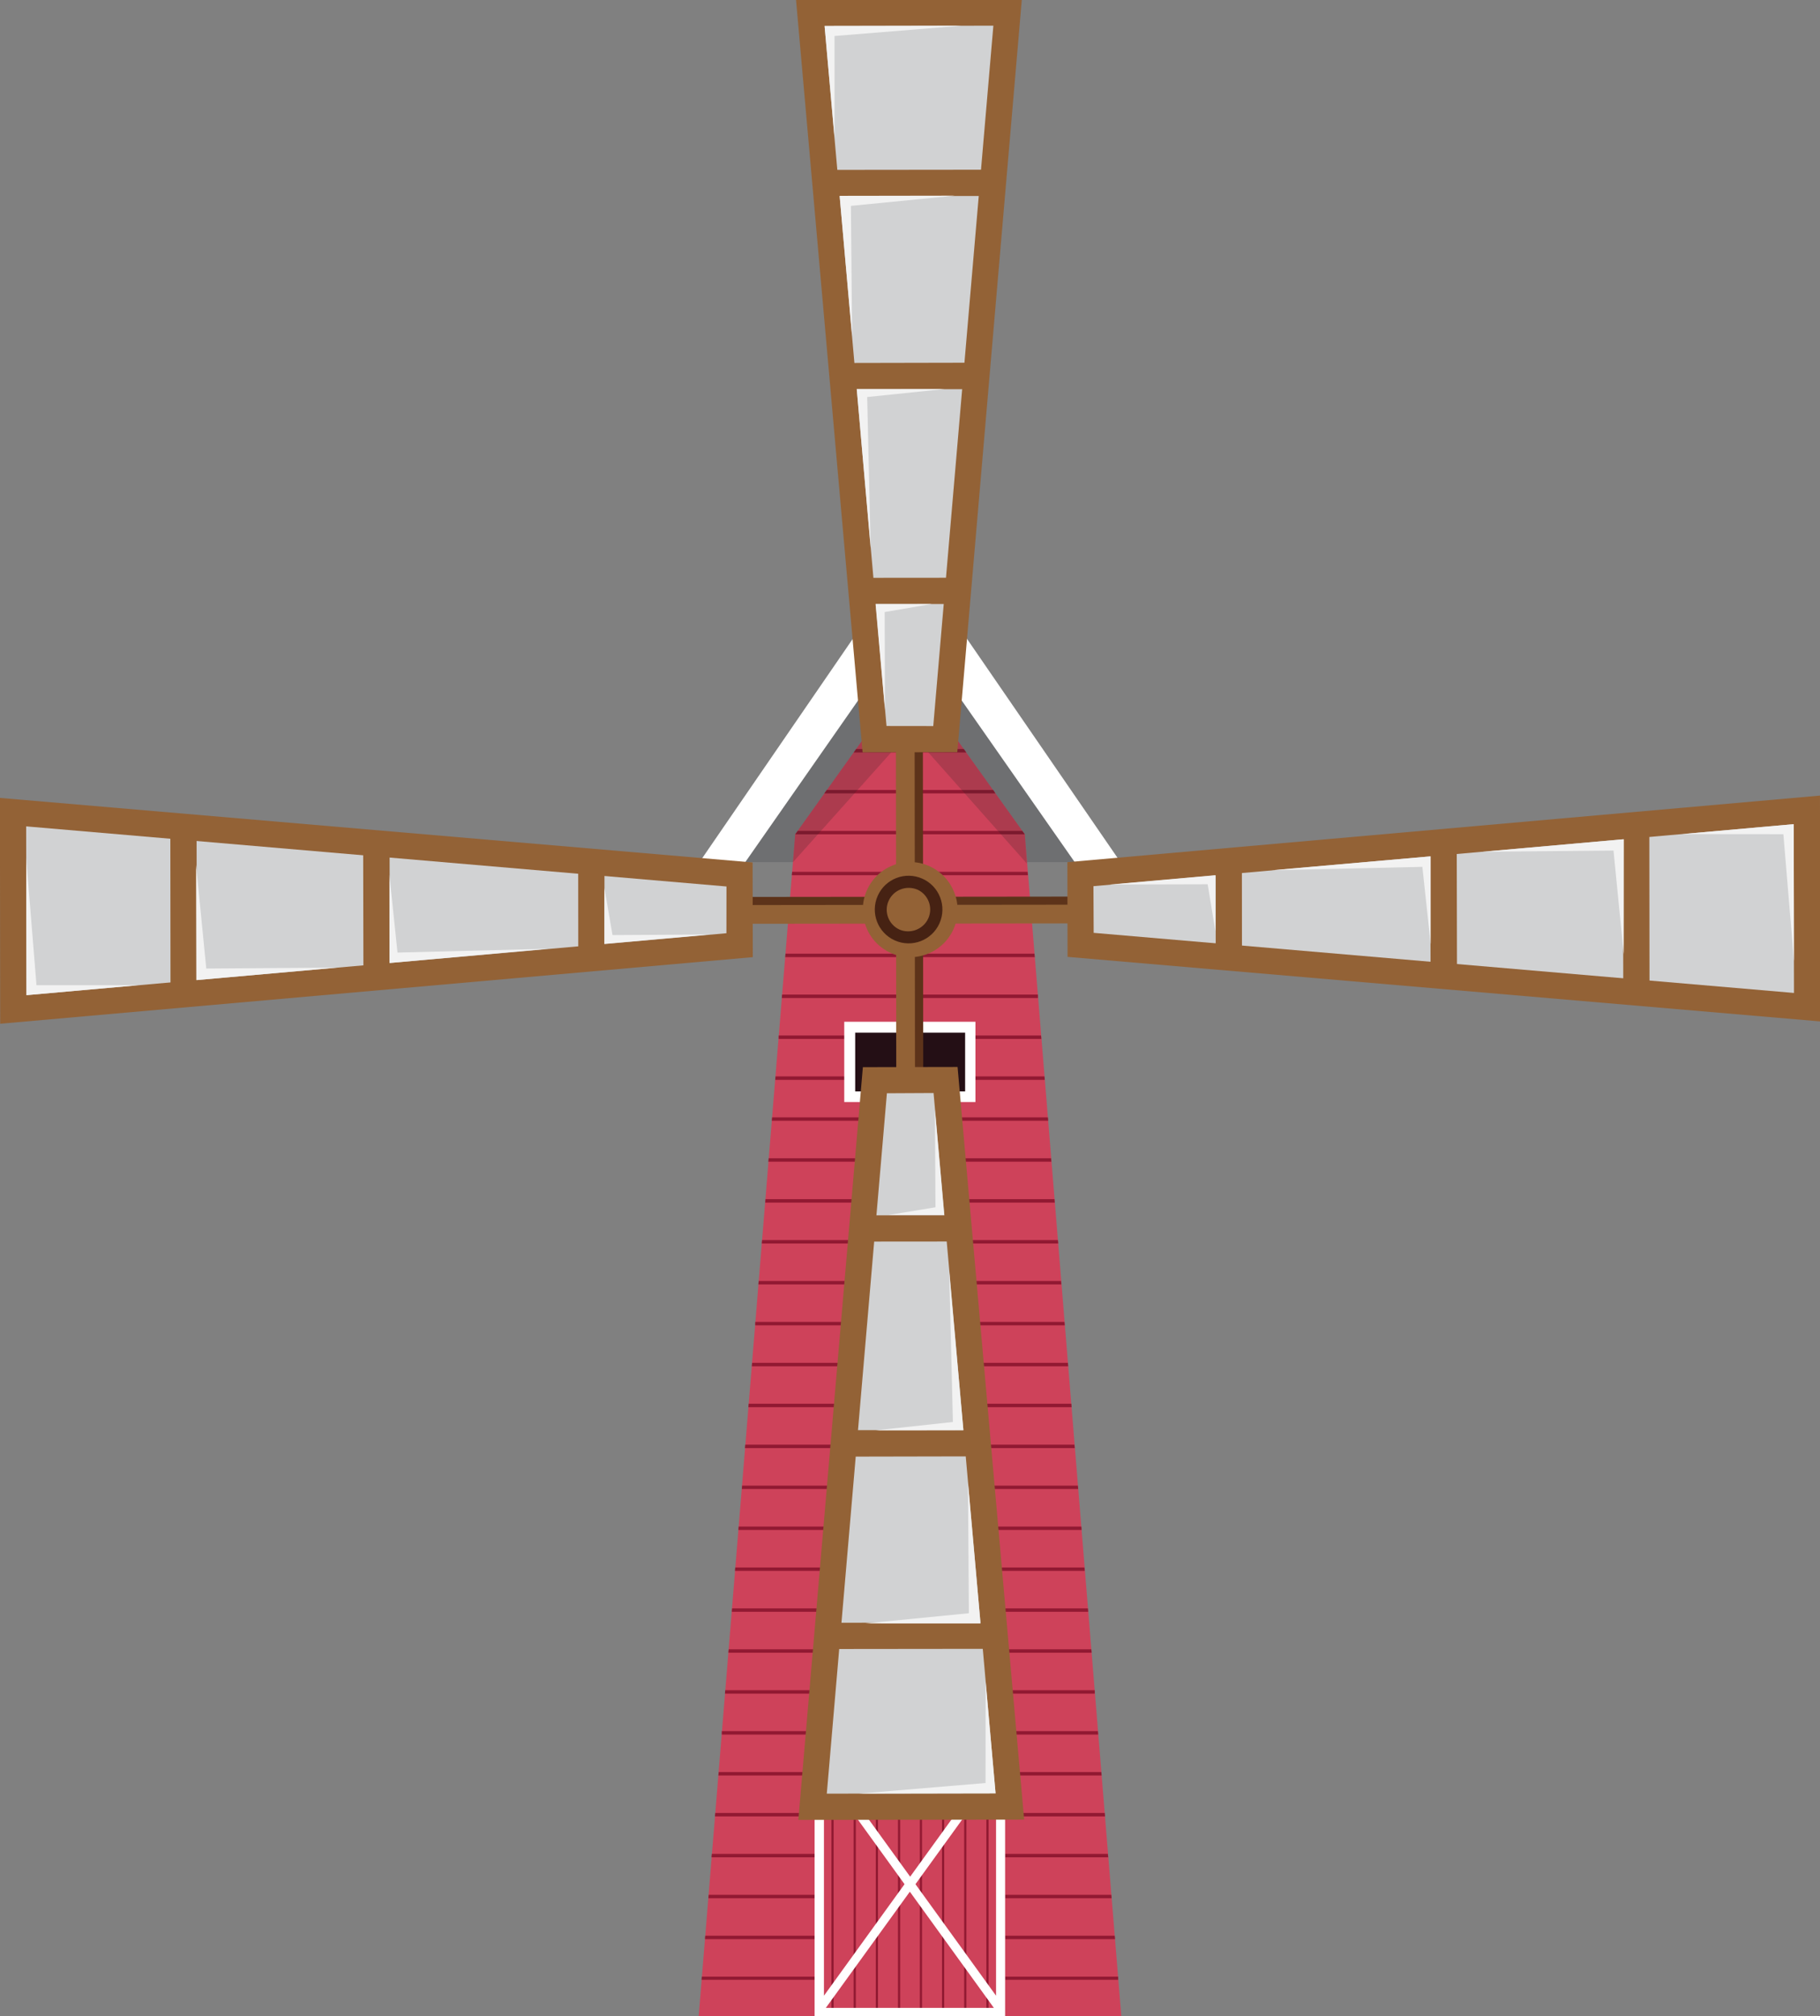 <?xml version="1.0" encoding="UTF-8" standalone="no"?>
<!-- Generator: Adobe Illustrator 18.1.1, SVG Export Plug-In . SVG Version: 6.00 Build 0)  -->

<svg
   xmlns:dc="http://purl.org/dc/elements/1.1/"
   xmlns:cc="http://creativecommons.org/ns#"
   xmlns:rdf="http://www.w3.org/1999/02/22-rdf-syntax-ns#"
   xmlns:svg="http://www.w3.org/2000/svg"
   xmlns="http://www.w3.org/2000/svg"
   xmlns:sodipodi="http://sodipodi.sourceforge.net/DTD/sodipodi-0.dtd"
   xmlns:inkscape="http://www.inkscape.org/namespaces/inkscape"
   version="1.1"
   id="Warstwa_1"
   x="0px"
   y="0px"
   viewBox="0 0 582.7 645.4"
   enable-background="new 0 0 582.7 645.4"
   xml:space="preserve"
   sodipodi:docname="windmill1.svg"
   inkscape:version="0.92.3 (2405546, 2018-03-11)"><rect x="0" y="0" width="582.7" height="645.4" fill="#808080" stroke="none"/><defs
   id="defs7734" /><sodipodi:namedview
   pagecolor="#ffffff"
   bordercolor="#666666"
   borderopacity="1"
   objecttolerance="10"
   gridtolerance="10"
   guidetolerance="10"
   inkscape:pageopacity="0"
   inkscape:pageshadow="2"
   inkscape:window-width="1600"
   inkscape:window-height="837"
   id="namedview7732"
   showgrid="false"
   inkscape:zoom="1.0342559"
   inkscape:cx="336.12017"
   inkscape:cy="303.03269"
   inkscape:window-x="-8"
   inkscape:window-y="-8"
   inkscape:window-maximized="1"
   inkscape:current-layer="g7729" />
<g
   id="g7729"
   inkscape:label="windmill1">
	<g
   id="g7617"
   style="display:inline"
   inkscape:label="windmill"
   inkscape:export-filename="D:\Godot\releases\nightly-builds\projects\tankz\landscape\green_hills\windmill1.png"
   inkscape:export-xdpi="201"
   inkscape:export-ydpi="201">
		<g
   id="g7579">
			<polygon
   points="351.9,276 291.3,187.3 230.7,276 "
   id="polygon7505"
   style="fill:#6e6f71" />
			<polygon
   points="328.1,267.1 359,645.4 223.7,645.4 254.6,267.1 291.3,215.7 "
   id="polygon7507"
   style="fill:#ce425a" />
			<g
   id="g7511">
				<polygon
   points="291.3,177.9 220.8,280.6 235.4,280.6 291.3,200.5 347.3,280.6 361.9,280.6 "
   id="polygon7509"
   style="fill:#ffffff" />
			</g>
			<g
   id="g7577">
				<polygon
   points="358,632.8 224.7,632.8 224.6,633.8 358,633.8 "
   id="polygon7513"
   style="fill:#911932" />
				<polygon
   points="356.9,619.7 225.8,619.7 225.7,620.8 357,620.8 "
   id="polygon7515"
   style="fill:#911932" />
				<polygon
   points="355.8,606.6 226.9,606.6 226.8,607.7 355.9,607.7 "
   id="polygon7517"
   style="fill:#911932" />
				<polygon
   points="354.7,593.5 227.9,593.5 227.8,594.6 354.8,594.6 "
   id="polygon7519"
   style="fill:#911932" />
				<polygon
   points="353.7,580.4 229,580.4 228.9,581.5 353.8,581.5 "
   id="polygon7521"
   style="fill:#911932" />
				<polygon
   points="352.6,567.3 230.1,567.3 230,568.4 352.7,568.4 "
   id="polygon7523"
   style="fill:#911932" />
				<polygon
   points="351.5,554.2 231.1,554.2 231.1,555.3 351.6,555.3 "
   id="polygon7525"
   style="fill:#911932" />
				<polygon
   points="350.5,541.1 232.2,541.1 232.1,542.2 350.5,542.2 "
   id="polygon7527"
   style="fill:#911932" />
				<polygon
   points="349.4,528 233.3,528 233.2,529.1 349.5,529.1 "
   id="polygon7529"
   style="fill:#911932" />
				<polygon
   points="348.3,514.9 234.4,514.9 234.3,516 348.4,516 "
   id="polygon7531"
   style="fill:#911932" />
				<polygon
   points="347.2,501.8 235.4,501.8 235.3,502.9 347.3,502.9 "
   id="polygon7533"
   style="fill:#911932" />
				<polygon
   points="346.2,488.7 236.5,488.7 236.4,489.8 346.3,489.8 "
   id="polygon7535"
   style="fill:#911932" />
				<polygon
   points="345.1,475.6 237.6,475.6 237.5,476.7 345.2,476.7 "
   id="polygon7537"
   style="fill:#911932" />
				<polygon
   points="344,462.5 238.6,462.5 238.5,463.6 344.1,463.6 "
   id="polygon7539"
   style="fill:#911932" />
				<polygon
   points="343,449.4 239.7,449.4 239.6,450.5 343.1,450.5 "
   id="polygon7541"
   style="fill:#911932" />
				<polygon
   points="341.9,436.3 240.8,436.3 240.7,437.4 342,437.4 "
   id="polygon7543"
   style="fill:#911932" />
				<polygon
   points="340.8,423.2 241.8,423.2 241.8,424.3 340.9,424.3 "
   id="polygon7545"
   style="fill:#911932" />
				<polygon
   points="339.7,410.1 242.9,410.1 242.8,411.2 339.8,411.2 "
   id="polygon7547"
   style="fill:#911932" />
				<polygon
   points="338.7,397 244,397 243.9,398.1 338.8,398.1 "
   id="polygon7549"
   style="fill:#911932" />
				<polygon
   points="337.6,383.9 245.1,383.9 245,385 337.7,385 "
   id="polygon7551"
   style="fill:#911932" />
				<polygon
   points="336.5,370.8 246.1,370.8 246,371.9 336.6,371.9 "
   id="polygon7553"
   style="fill:#911932" />
				<polygon
   points="335.5,357.7 247.2,357.7 247.1,358.8 335.6,358.8 "
   id="polygon7555"
   style="fill:#911932" />
				<polygon
   points="334.4,344.6 248.3,344.6 248.2,345.7 334.5,345.7 "
   id="polygon7557"
   style="fill:#911932" />
				<polygon
   points="333.3,331.5 249.3,331.5 249.3,332.6 333.4,332.6 "
   id="polygon7559"
   style="fill:#911932" />
				<polygon
   points="332.3,318.4 250.4,318.4 250.3,319.5 332.3,319.5 "
   id="polygon7561"
   style="fill:#911932" />
				<polygon
   points="331.2,305.3 251.5,305.3 251.4,306.4 331.3,306.4 "
   id="polygon7563"
   style="fill:#911932" />
				<polygon
   points="330.1,292.2 252.6,292.2 252.5,293.3 330.2,293.3 "
   id="polygon7565"
   style="fill:#911932" />
				<polygon
   points="329,279.1 253.6,279.1 253.5,280.2 329.1,280.2 "
   id="polygon7567"
   style="fill:#911932" />
				<polygon
   points="254.6,267.1 328.1,267.1 327.3,266 255.4,266 "
   id="polygon7569"
   style="fill:#911932" />
				<polygon
   points="318,252.9 264.7,252.9 263.9,254 318.7,254 "
   id="polygon7571"
   style="fill:#911932" />
				<polygon
   points="273.3,240.9 309.4,240.9 308.6,239.8 274.1,239.8 "
   id="polygon7573"
   style="fill:#911932" />
				<polygon
   points="282.6,227.8 300,227.8 299.2,226.7 283.4,226.7 "
   id="polygon7575"
   style="fill:#911932" />
			</g>
		</g>
		<polygon
   points="291.3,215.7 254.6,267.1 253.9,276 291.3,234.2 328.8,276.5 328.1,267.1 "
   id="polygon7581"
   style="opacity:0.2;fill:#231f20" />
		<g
   id="g7589">
			<rect
   x="272"
   y="328.8"
   width="38.6"
   height="22.2"
   id="rect7583"
   style="fill:#240f15" />
			<g
   id="g7587">
				<path
   d="m 312.3,352.8 h -42 v -25.7 h 42 z m -38.5,-3.4 H 309 v -18.8 h -35.2 z"
   id="path7585"
   inkscape:connector-curvature="0"
   style="fill:#ffffff" />
			</g>
		</g>
		<g
   id="g7615">
			<rect
   x="260.8"
   y="561.1"
   width="61"
   height="84.3"
   id="rect7591"
   style="fill:#ce425a" />
			<g
   id="g7609">
				<rect
   x="266.2"
   y="561.1"
   width="0.7"
   height="84.3"
   id="rect7593"
   style="fill:#911932" />
				<rect
   x="273.3"
   y="561.1"
   width="0.7"
   height="84.3"
   id="rect7595"
   style="fill:#911932" />
				<rect
   x="280.4"
   y="561.1"
   width="0.7"
   height="84.3"
   id="rect7597"
   style="fill:#911932" />
				<rect
   x="287.5"
   y="561.1"
   width="0.7"
   height="84.3"
   id="rect7599"
   style="fill:#911932" />
				<rect
   x="294.5"
   y="561.1"
   width="0.7"
   height="84.3"
   id="rect7601"
   style="fill:#911932" />
				<rect
   x="301.6"
   y="561.1"
   width="0.7"
   height="84.3"
   id="rect7603"
   style="fill:#911932" />
				<rect
   x="308.7"
   y="561.1"
   width="0.7"
   height="84.3"
   id="rect7605"
   style="fill:#911932" />
				<rect
   x="315.8"
   y="561.1"
   width="0.7"
   height="84.3"
   id="rect7607"
   style="fill:#911932" />
			</g>
			<rect
   x="261.8"
   y="561.9"
   width="59.1"
   height="7.5"
   id="rect7611"
   style="opacity:0.2;fill:#231f20" />
			<path
   d="m 320.1,561.1 h -57.6 -1.7 v 2.4 79.5 2.4 h 1.7 57.6 1.7 v -2.4 -79.5 -2.4 z m -1.8,2.5 -26.9,37.2 -26.9,-37.2 z m -54.5,3.9 25.8,35.7 -25.8,35.7 z m 0.6,75.3 26.9,-37.2 26.9,37.2 z m 54.5,-3.9 -25.8,-35.7 25.8,-35.7 z"
   id="path7613"
   inkscape:connector-curvature="0"
   style="fill:#ffffff" />
		</g>
	</g>
	<path
   d="m 309,293.2 c -0.2,-4.3 -2.1,-8.4 -5.8,-11.3 -0.5,-0.4 -1.1,-0.8 -1.7,-1.1 l 8.8,-34.7 3.3,0.8 -18.8,-26.3 -3.4,20.7 10.5,2.7 -8.8,34.7 c -4.3,0.2 -8.4,2.1 -11.3,5.7 -0.4,0.5 -0.8,1.1 -1.1,1.7 l -27.1,-6.8 -0.7,8.7 25.7,6.5 c 0.2,4.3 2.1,8.4 5.7,11.3 0.5,0.4 1.1,0.8 1.7,1.1 l -8.8,34.7 -10.5,-2.7 -23.6,68 -14,171.1 28.4,7.2 38.6,-238.8 -10.5,-2.7 8.8,-34.7 c 4.3,-0.2 8.4,-2.1 11.3,-5.8 0.4,-0.5 0.8,-1.1 1.1,-1.7 l 24.5,6.2 -0.7,-9.1 z"
   id="path7619"
   inkscape:connector-curvature="0"
   style="display:none;opacity:0.2;fill:#231f20" />
	<g
   id="g7727"
   inkscape:label="windmill_wings"
   inkscape:export-filename="D:\Godot\releases\nightly-builds\projects\tankz\landscape\green_hills\windmill1_wings.png"
   inkscape:export-xdpi="201"
   inkscape:export-ydpi="201"
   inkscape:transform-center-x="-0.53905189"
   inkscape:transform-center-y="0.039558564"
   transform="rotate(-14.238,290.837,291.179)">
		<g
   id="g7633">
			<g
   id="g7625">
				
					<rect
   x="212.7"
   y="287.1"
   transform="matrix(0.97,0.245,-0.245,0.97,79.784,-62.6)"
   width="158.1"
   height="5.2"
   id="rect7621"
   style="fill:#5d331a" />
				
					<rect
   x="212"
   y="289.6"
   transform="matrix(0.97,0.245,-0.245,0.97,80.475,-62.331)"
   width="158.1"
   height="6"
   id="rect7623"
   style="fill:#936236" />
			</g>
			<g
   id="g7631">
				
					<rect
   x="213.9"
   y="289.1"
   transform="matrix(-0.245,0.97,-0.97,-0.245,647.566,79.096)"
   width="158.1"
   height="5.2"
   id="rect7627"
   style="fill:#5d331a" />
				
					<rect
   x="211"
   y="288"
   transform="matrix(-0.245,0.97,-0.97,-0.245,643.223,81.007)"
   width="158.1"
   height="6"
   id="rect7629"
   style="fill:#936236" />
			</g>
		</g>
		<g
   id="g7641">
			<path
   d="m 303.3,300.8 c -5.2,6.6 -14.8,7.7 -21.3,2.5 -6.6,-5.2 -7.7,-14.8 -2.5,-21.4 5.2,-6.6 14.8,-7.7 21.3,-2.5 6.5,5.2 7.7,14.8 2.5,21.4 z"
   id="path7635"
   inkscape:connector-curvature="0"
   style="fill:#936236" />
			<path
   d="m 299.4,297.9 c -3.7,4.7 -10.5,5.5 -15.2,1.8 -4.7,-3.7 -5.5,-10.5 -1.8,-15.2 3.7,-4.7 10.5,-5.5 15.2,-1.8 4.7,3.7 5.5,10.5 1.8,15.2 z"
   id="path7637"
   inkscape:connector-curvature="0"
   style="fill:#462213" />
			<path
   d="m 296.3,295.5 c -2.4,3 -6.8,3.5 -9.8,1.2 -3,-2.4 -3.5,-6.8 -1.1,-9.8 2.4,-3 6.7,-3.5 9.8,-1.2 3,2.4 3.5,6.8 1.1,9.8 z"
   id="path7639"
   inkscape:connector-curvature="0"
   style="fill:#936236" />
		</g>
		<g
   id="g7683">
			<g
   id="g7661">
				<polygon
   points="327.6,0 397.7,17.7 318.4,246.2 289,238.8 "
   id="polygon7643"
   style="fill:#936236" />
				<polygon
   points="386.8,23.6 313,236.2 298.5,232.5 334.4,10.4 "
   id="polygon7645"
   style="fill:#d1d2d3" />
				
					<rect
   x="321.3"
   y="61.5"
   transform="matrix(0.97,0.245,-0.245,0.97,26.67,-83.258)"
   width="54"
   height="8.4"
   id="rect7647"
   style="fill:#936236" />
				<path
   d="m 333.5,201.1 c 0.5,-2.8 1.3,-5.5 2.3,-8.1 l -35.6,-9 c -0.1,2.5 -0.5,5 -1,7.4 -0.1,0.3 -0.2,0.6 -0.3,0.9 z"
   id="path7649"
   inkscape:connector-curvature="0"
   style="fill:#936236" />
				<path
   d="m 357.6,127.5 -46.5,-11.7 c -0.3,2.8 -0.8,5.6 -1.6,8.3 l 45.6,11.5 c 0.6,-2.8 1.4,-5.5 2.5,-8.1 z"
   id="path7651"
   inkscape:connector-curvature="0"
   style="fill:#936236" />
				<polygon
   points="376.9,21.1 336.7,14.3 328.7,45.8 334.4,10.4 "
   id="polygon7653"
   style="fill:#f2f2f2" />
				<polygon
   points="318.5,108.9 328.4,68.3 361.4,73.3 325.7,64.3 "
   id="polygon7655"
   style="fill:#f2f2f2" />
				<polygon
   points="343,132.5 318.4,128.9 307.6,176 315.8,125.6 "
   id="polygon7657"
   style="fill:#f2f2f2" />
				<polygon
   points="322.1,198.2 306.9,197 299.3,227.3 304.7,193.8 "
   id="polygon7659"
   style="fill:#f2f2f2" />
			</g>
			<g
   id="g7681">
				<polygon
   points="255.1,582.7 185,565 264.3,336.5 293.7,343.9 "
   id="polygon7663"
   style="fill:#936236" />
				<polygon
   points="195.9,559.1 269.7,346.5 284.2,350.1 248.3,572.3 "
   id="polygon7665"
   style="fill:#d1d2d3" />
				
					<rect
   x="207.4"
   y="512.8"
   transform="matrix(-0.97,-0.245,0.245,-0.97,335.052,1075.634)"
   width="54"
   height="8.4"
   id="rect7667"
   style="fill:#936236" />
				<path
   d="m 249.2,381.6 c -0.5,2.8 -1.3,5.5 -2.3,8.1 l 35.6,9 c 0.1,-2.5 0.5,-5 1,-7.4 0.1,-0.3 0.2,-0.6 0.3,-0.9 z"
   id="path7669"
   inkscape:connector-curvature="0"
   style="fill:#936236" />
				<path
   d="m 225.1,455.2 46.5,11.7 c 0.3,-2.8 0.8,-5.6 1.6,-8.3 l -45.6,-11.5 c -0.6,2.8 -1.5,5.5 -2.5,8.1 z"
   id="path7671"
   inkscape:connector-curvature="0"
   style="fill:#936236" />
				<polygon
   points="205.8,561.6 246,568.3 254,536.9 248.3,572.3 "
   id="polygon7673"
   style="fill:#f2f2f2" />
				<polygon
   points="264.2,473.7 254.2,514.3 221.2,509.3 257,518.4 "
   id="polygon7675"
   style="fill:#f2f2f2" />
				<polygon
   points="239.6,450.2 264.3,453.7 275,406.7 266.9,457.1 "
   id="polygon7677"
   style="fill:#f2f2f2" />
				<polygon
   points="260.6,384.4 275.8,385.7 283.3,355.4 277.9,388.8 "
   id="polygon7679"
   style="fill:#f2f2f2" />
			</g>
		</g>
		<g
   id="g7725">
			<g
   id="g7703">
				<polygon
   points="582.7,327.6 565,397.7 336.5,318.4 343.9,289 "
   id="polygon7685"
   style="fill:#936236" />
				<polygon
   points="559.1,386.8 346.5,313 350.1,298.5 572.3,334.4 "
   id="polygon7687"
   style="fill:#d1d2d3" />
				
					<rect
   x="490"
   y="344.1"
   transform="matrix(-0.245,0.97,-0.97,-0.245,981.254,-67.71)"
   width="54"
   height="8.4"
   id="rect7689"
   style="fill:#936236" />
				<path
   d="m 381.6,333.5 c 2.8,0.5 5.5,1.3 8.1,2.3 l 9,-35.6 c -2.5,-0.1 -5,-0.5 -7.4,-1 -0.3,-0.1 -0.6,-0.2 -0.9,-0.3 z"
   id="path7691"
   inkscape:connector-curvature="0"
   style="fill:#936236" />
				<path
   d="m 455.2,357.6 11.7,-46.5 c -2.8,-0.3 -5.6,-0.8 -8.3,-1.6 l -11.5,45.6 c 2.8,0.6 5.5,1.4 8.1,2.5 z"
   id="path7693"
   inkscape:connector-curvature="0"
   style="fill:#936236" />
				<polygon
   points="561.6,376.9 568.3,336.7 536.9,328.7 572.3,334.4 "
   id="polygon7695"
   style="fill:#f2f2f2" />
				<polygon
   points="473.7,318.5 514.3,328.4 509.3,361.4 518.4,325.7 "
   id="polygon7697"
   style="fill:#f2f2f2" />
				<polygon
   points="450.2,343 453.7,318.4 406.7,307.6 457.1,315.8 "
   id="polygon7699"
   style="fill:#f2f2f2" />
				<polygon
   points="384.4,322.1 385.7,306.9 355.4,299.3 388.8,304.7 "
   id="polygon7701"
   style="fill:#f2f2f2" />
			</g>
			<g
   id="g7723">
				<polygon
   points="0,255.1 17.7,185 246.2,264.3 238.8,293.7 "
   id="polygon7705"
   style="fill:#936236" />
				<polygon
   points="23.6,195.9 236.2,269.7 232.5,284.2 10.4,248.3 "
   id="polygon7707"
   style="fill:#d1d2d3" />
				
					<rect
   x="38.7"
   y="230.2"
   transform="matrix(0.245,-0.97,0.97,0.245,-177.638,240.673)"
   width="54"
   height="8.4"
   id="rect7709"
   style="fill:#936236" />
				<path
   d="m 201.1,249.2 c -2.8,-0.5 -5.5,-1.3 -8.1,-2.3 l -9,35.6 c 2.5,0.1 5,0.5 7.4,1 0.3,0.1 0.6,0.2 0.9,0.3 z"
   id="path7711"
   inkscape:connector-curvature="0"
   style="fill:#936236" />
				<path
   d="m 127.5,225.1 -11.7,46.5 c 2.8,0.3 5.6,0.8 8.3,1.6 l 11.5,-45.6 c -2.8,-0.6 -5.5,-1.5 -8.1,-2.5 z"
   id="path7713"
   inkscape:connector-curvature="0"
   style="fill:#936236" />
				<polygon
   points="21.1,205.8 14.3,246 45.8,254 10.4,248.3 "
   id="polygon7715"
   style="fill:#f2f2f2" />
				<polygon
   points="108.9,264.2 68.3,254.2 73.3,221.2 64.3,257 "
   id="polygon7717"
   style="fill:#f2f2f2" />
				<polygon
   points="132.5,239.6 128.9,264.3 176,275 125.6,266.9 "
   id="polygon7719"
   style="fill:#f2f2f2" />
				<polygon
   points="198.2,260.6 197,275.8 227.3,283.3 193.8,277.9 "
   id="polygon7721"
   style="fill:#f2f2f2" />
			</g>
		</g>
	</g>
</g>
</svg>